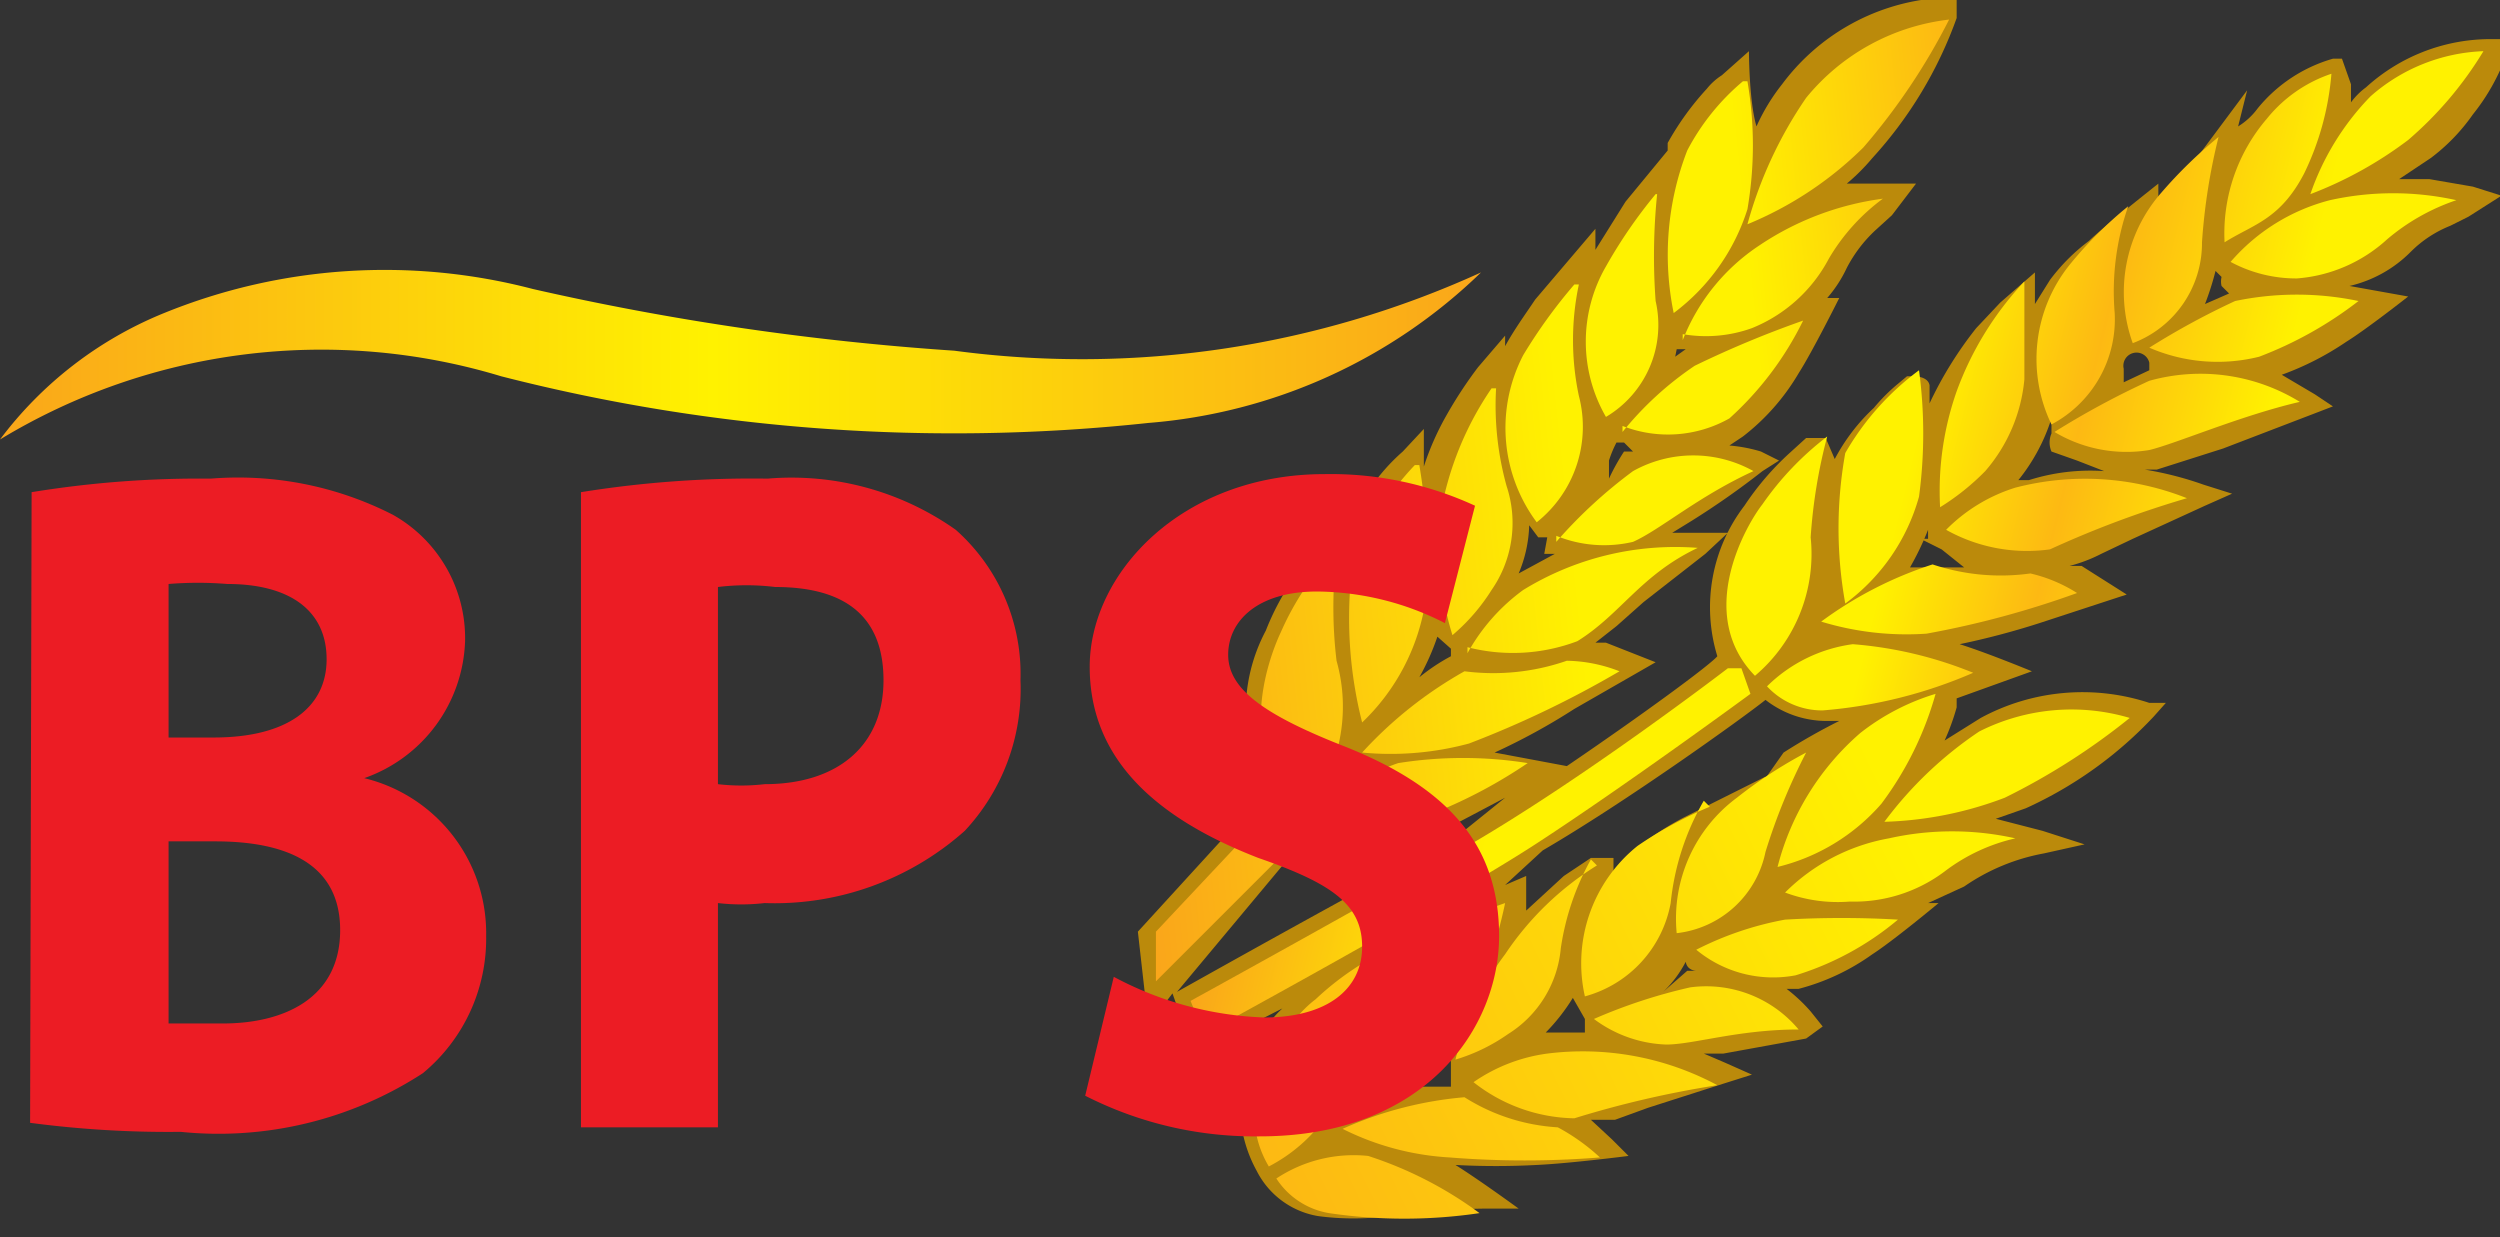 <svg xmlns="http://www.w3.org/2000/svg" xmlns:xlink="http://www.w3.org/1999/xlink" viewBox="0 0 16.61 8.22"><rect x="0" y="0" width="16.61" height="8.22" fill="#333333" stroke="none"/><defs><style>.cls-1{fill:#bb8a0b;}.cls-2{fill:url(#linear-gradient);}.cls-3{fill:url(#linear-gradient-2);}.cls-4{fill:url(#linear-gradient-3);}.cls-5{fill-rule:evenodd;fill:url(#linear-gradient-4);}.cls-6{fill:#ec1c24;}</style><linearGradient id="linear-gradient" x1="7.4" y1="3.65" x2="13.22" y2="3.03" gradientUnits="userSpaceOnUse"><stop offset="0" stop-color="#faa61a"/><stop offset="0.52" stop-color="#fff200"/><stop offset="0.75" stop-color="#fff200"/><stop offset="1" stop-color="#fdb913"/></linearGradient><linearGradient id="linear-gradient-2" x1="8.88" y1="2.77" x2="15.54" y2="4.43" gradientUnits="userSpaceOnUse"><stop offset="0" stop-color="#faa61a"/><stop offset="0.24" stop-color="#fff200"/><stop offset="0.55" stop-color="#fff200"/><stop offset="0.7" stop-color="#fdb913"/><stop offset="0.88" stop-color="#fff200"/><stop offset="1" stop-color="#fff200"/></linearGradient><linearGradient id="linear-gradient-3" x1="8.41" y1="7.74" x2="14.25" y2="4.89" gradientUnits="userSpaceOnUse"><stop offset="0" stop-color="#fdb913"/><stop offset="0.74" stop-color="#fff200"/><stop offset="1" stop-color="#fff200"/></linearGradient><linearGradient id="linear-gradient-4" x1="1692" y1="-1581.66" x2="1701.84" y2="-1581.66" gradientTransform="translate(-1692 1584)" gradientUnits="userSpaceOnUse"><stop offset="0" stop-color="#faa61a"/><stop offset="0.48" stop-color="#fff200"/><stop offset="1" stop-color="#faa61a"/></linearGradient></defs><g id="Layer_2" data-name="Layer 2"><g id="Layer_1-2" data-name="Layer 1"><path class="cls-1" d="M8.85,7.58h0Zm.77-.53-.19.17.21,0V7.05Zm.83-.42a1.3,1.3,0,0,1-.18.23l.26,0a.08.08,0,0,1,0,0l0-.09Zm.76-.18h.06s-.06,0-.07-.06l0,0h0v0a.75.75,0,0,1-.15.2ZM11.74,6h0ZM9,5.06l0,.05L9,5.06Zm.55-.83a1.59,1.59,0,0,1-.12.27,1.28,1.28,0,0,1,.21-.14l0-.05Zm.73-.66-.06,0-.06-.08a.88.88,0,0,1-.07.32l.24-.13-.07,0Zm.51-.63,0,0h-.05a.73.73,0,0,0-.05.12l0,.12A1.46,1.46,0,0,1,10.79,3l.06,0Zm.34-.57.07-.05h-.06ZM12,4.21l0,0,.07,0ZM12.15,4l0-.11,0,.15Zm.75-.35-.14-.07.05,0,0-.06a1.92,1.92,0,0,1-.12.25l.16,0,.2,0Zm1.21-1.17,0,.06.17-.08,0-.05,0,0A.07.07,0,0,0,14.11,2.45Zm.61-.68a1.87,1.87,0,0,1-.07.22l.16-.07.1,0-.1,0-.05-.05a.13.13,0,0,1,0-.06ZM10,5.88l.14-.06,0,.23.25-.23.18-.12.07,0,.08,0,0,.09.16-.16a2,2,0,0,1,.31-.2l.54-.27-.07.11L11.85,5a4.07,4.07,0,0,1,.37-.21h-.08a.66.66,0,0,1-.41-.14c-.15.12-.93.68-1.48,1ZM13.8,3.06,13.63,3a.15.15,0,0,1,0-.12v0l0,0,0-.1a1.25,1.25,0,0,1-.22.41l.07,0a1.35,1.35,0,0,1,.5-.06ZM7.63,6.81l-.07-.62.85-.93a1.14,1.14,0,0,1,0-1.07,1.71,1.71,0,0,1,.23-.41l.1-.13.14-.13,0,.11a1.4,1.4,0,0,1,.22-.38A1.28,1.28,0,0,1,9.32,3l.14-.15s0,.12,0,.25a1.82,1.82,0,0,1,.15-.34,2.85,2.85,0,0,1,.21-.32L10,2.23V2.3c.06-.11.14-.22.2-.31l.4-.47,0,.14.2-.32L11.08,1l0-.05a1.87,1.87,0,0,1,.26-.36.41.41,0,0,1,.1-.09l.18-.16s0,.33.05.5v0a1.31,1.31,0,0,1,.17-.28,1.43,1.43,0,0,1,1-.57L13,0l0,.12a2.75,2.75,0,0,1-.56.93,1.37,1.37,0,0,1-.17.17l.26,0h.2l-.16.21-.11.1a.92.92,0,0,0-.19.25.86.86,0,0,1-.13.2l.08,0s-.18.36-.27.5a1.47,1.47,0,0,1-.37.42l-.09.06A1,1,0,0,1,11.7,3l.12.06-.11.07a5.35,5.35,0,0,1-.47.33l-.13.08h.37l-.15.14L10.92,4l-.18.16-.14.11.07,0L11,4.4l-.54.31A4.22,4.22,0,0,1,9.93,5l.48.09c.5-.34.95-.67,1-.73a1.11,1.11,0,0,1,.18-1,1.86,1.86,0,0,1,.3-.35l.11-.1.05,0,.08,0,.06.14a1.28,1.28,0,0,1,.26-.34,1.21,1.21,0,0,1,.16-.16l.06-.05.05,0s.09,0,.1.06v.12a2.54,2.54,0,0,1,.31-.5l.16-.17.23-.2v.21l.1-.16a1.28,1.28,0,0,1,.26-.26c.08-.08.46-.38.46-.38l0,.12.21-.23L14.93.6l-.06.24A.46.46,0,0,0,15,.72a1,1,0,0,1,.5-.33l.06,0,.06.17s0,.08,0,.12a.47.47,0,0,1,.1-.1,1.23,1.23,0,0,1,.81-.32h.12l0,.11a1.38,1.38,0,0,1-.22.39,1.27,1.27,0,0,1-.28.29l-.21.14h.2l.29.05.19.06-.22.14-.12.06a.78.78,0,0,0-.26.17.84.84,0,0,1-.41.23l.39.07s-.28.22-.41.3a1.93,1.93,0,0,1-.43.22l.22.13.12.08-.13.05-.6.23-.44.14-.08,0a2.24,2.24,0,0,1,.39.1l.19.06-.18.08-.48.22-.21.1a1,1,0,0,1-.21.08l.08,0,.3.19-.58.19a5.18,5.18,0,0,1-.53.14c.19.06.48.18.48.18L13,4.64s0,0,0,.06a1.52,1.52,0,0,1-.08.22l.24-.15a1.42,1.42,0,0,1,1.12-.1l.11,0-.08.09a2.68,2.68,0,0,1-.85.61l-.2.07.31.08.28.09-.27.06a1.36,1.36,0,0,0-.53.22L12.81,6h.07s-.3.25-.44.34a1.48,1.48,0,0,1-.49.23h-.08a1.1,1.1,0,0,1,.16.15l.08.1L12,6.9l-.55.1-.13,0,.14.06.18.08-.19.06-.5.16-.22.08-.16,0,0,0,.14.13.11.11s-.39.05-.61.06a5.06,5.06,0,0,1-.54,0c.16.1.42.29.42.29l-.21,0c-.31,0-.5.05-.66.05a1.75,1.75,0,0,1-.46,0,.56.56,0,0,1-.41-.3v0A.89.89,0,0,1,8.52,6.7L7.93,7l-.14-.4Zm.19-.22c.25-.14,1.16-.65,1.82-1L10,5.3l-.36.19a1.79,1.79,0,0,1-.45.17.63.63,0,0,1-.51-.1Z"/><path class="cls-2" d="M8.46,5.36a.7.7,0,0,0,.22.16c-.23.23-1,1-1,1l0-.33Zm3.15-3.87A2.78,2.78,0,0,1,12,.65a1.44,1.44,0,0,1,.95-.52,4.21,4.21,0,0,1-.57.85A2.38,2.38,0,0,1,11.61,1.49Zm0-.95a2.51,2.51,0,0,1,0,.85,1.38,1.38,0,0,1-.49.69A1.92,1.92,0,0,1,11.21,1,1.52,1.52,0,0,1,11.58.54Zm-.6.75A4.07,4.07,0,0,0,11,2a.71.71,0,0,1-.33.77,1,1,0,0,1,0-1A3.27,3.27,0,0,1,11,1.29Zm-.52.6a1.78,1.78,0,0,0,0,.74.81.81,0,0,1-.28.84,1.05,1.05,0,0,1-.09-1.11A3.45,3.45,0,0,1,10.46,1.89Zm-.55.69a2,2,0,0,0,.07.65.78.78,0,0,1-.1.69,1.29,1.29,0,0,1-.26.3,2,2,0,0,1-.08-.8A2.11,2.11,0,0,1,9.91,2.58Zm-.51.51A3.65,3.65,0,0,1,9.47,4a1.41,1.41,0,0,1-.42.8,2.82,2.82,0,0,1-.07-1A1.83,1.83,0,0,1,9.4,3.09Zm-.55.59a3,3,0,0,0,0,.71,1.12,1.12,0,0,1-.2,1c-.49-.35-.26-1-.17-1.19A1.88,1.88,0,0,1,8.85,3.68ZM8.77,5.47a1,1,0,0,1,.52-.4,2.74,2.74,0,0,1,.86,0,3.28,3.28,0,0,1-.94.44A.52.52,0,0,1,8.77,5.47ZM9.05,5a2.73,2.73,0,0,1,.68-.54,1.49,1.49,0,0,0,.68-.07,1,1,0,0,1,.35.07,6.73,6.73,0,0,1-1,.48A2,2,0,0,1,9.05,5Zm.7-.66a1.29,1.29,0,0,1,.37-.42,1.93,1.93,0,0,1,1.16-.28c-.38.18-.51.44-.8.62A1.21,1.21,0,0,1,9.75,4.3Zm.59-.74a3.19,3.19,0,0,1,.51-.47.82.82,0,0,1,.8,0c-.37.17-.62.39-.8.47A.84.84,0,0,1,10.34,3.56Zm.44-.73a2.18,2.18,0,0,1,.48-.44,6.83,6.83,0,0,1,.72-.3,2.14,2.14,0,0,1-.49.65A.83.83,0,0,1,10.78,2.83Zm.4-.61a1.34,1.34,0,0,1,.51-.63,1.92,1.92,0,0,1,.82-.31,1.33,1.33,0,0,0-.36.4,1,1,0,0,1-.51.46A.9.9,0,0,1,11.18,2.22Z"/><path class="cls-3" d="M14.28,2.31A5.07,5.07,0,0,1,14.85,2a2,2,0,0,1,.82,0,2.56,2.56,0,0,1-.66.37A1.14,1.14,0,0,1,14.28,2.31Zm-.63.56a5.51,5.51,0,0,1,.63-.34,1.26,1.26,0,0,1,1,.14c-.39.09-.83.28-1,.32A.93.93,0,0,1,13.65,2.87Zm-.72.65a1.11,1.11,0,0,1,.46-.28,1.84,1.84,0,0,1,1.14.07,6.72,6.72,0,0,0-.91.34A1.1,1.1,0,0,1,12.93,3.52Zm-.83.61a2.58,2.58,0,0,1,.74-.38,1.43,1.43,0,0,0,.65.06,1,1,0,0,1,.31.13,6.15,6.15,0,0,1-1,.27A1.94,1.94,0,0,1,12.1,4.13Zm-.36.43a1,1,0,0,1,.57-.28,2.67,2.67,0,0,1,.8.19,3.13,3.13,0,0,1-1,.25A.5.5,0,0,1,11.74,4.56Zm.4-1.66a3.52,3.52,0,0,0-.11.67,1.06,1.06,0,0,1-.37.92c-.4-.41-.06-1,.05-1.14A2,2,0,0,1,12.14,2.9Zm.61-.44a3.17,3.17,0,0,1,0,.84,1.32,1.32,0,0,1-.49.71,2.81,2.81,0,0,1,0-1A1.8,1.8,0,0,1,12.75,2.46Zm.7-.59s0,.43,0,.65a1.08,1.08,0,0,1-.26.61,1.6,1.6,0,0,1-.3.24A2,2,0,0,1,13,2.6,2.13,2.13,0,0,1,13.45,1.87Zm.69-.5a1.72,1.72,0,0,0-.09.71.79.79,0,0,1-.42.74,1,1,0,0,1,.12-1.06A2.68,2.68,0,0,1,14.14,1.37Zm.6-.46a4,4,0,0,0-.11.7.71.71,0,0,1-.46.67,1,1,0,0,1,.19-1A3.06,3.06,0,0,1,14.74.91Zm.75-.42a1.86,1.86,0,0,1-.18.66c-.16.31-.34.34-.53.46a1.17,1.17,0,0,1,.28-.82A.93.93,0,0,1,15.49.49Zm-.14.8a1.74,1.74,0,0,1,.4-.65,1.2,1.2,0,0,1,.75-.3,2.44,2.44,0,0,1-.5.59A2.62,2.62,0,0,1,15.35,1.29Zm-.53.45a1.3,1.3,0,0,1,.66-.41,1.94,1.94,0,0,1,.84,0,1.4,1.4,0,0,0-.46.26,1,1,0,0,1-.6.26A.92.92,0,0,1,14.82,1.74ZM7.91,6.65s1-.55,1.79-1,1.78-1.21,1.78-1.21l.09,0,.06.17s-.83.61-1.43,1S8,6.87,8,6.87Z"/><path class="cls-4" d="M11.86,5.93a1.3,1.3,0,0,1,.69-.36,1.92,1.92,0,0,1,.84,0,1.22,1.22,0,0,0-.47.22,1,1,0,0,1-.63.2A1,1,0,0,1,11.86,5.93Zm.66-.47a2.56,2.56,0,0,1,.63-.6,1.36,1.36,0,0,1,1-.09,4.45,4.45,0,0,1-.83.53A2.43,2.43,0,0,1,12.52,5.46Zm.34-.85a2.21,2.21,0,0,1-.36.73,1.33,1.33,0,0,1-.69.42,1.75,1.75,0,0,1,.55-.89A1.52,1.52,0,0,1,12.86,4.61ZM12,5a4,4,0,0,0-.27.66.68.68,0,0,1-.59.54,1,1,0,0,1,.4-.9A3,3,0,0,1,12,5Zm-.68.32A1.7,1.7,0,0,0,11.1,6a.79.79,0,0,1-.57.62,1,1,0,0,1,.35-1A2.62,2.62,0,0,1,11.36,5.36Zm-.75.39a1.73,1.73,0,0,0-.2.59.75.75,0,0,1-.35.57,1.21,1.21,0,0,1-.35.17A1.9,1.9,0,0,1,10,6.34,2,2,0,0,1,10.61,5.75ZM10,6a3.1,3.1,0,0,1-.28.79A1.28,1.28,0,0,1,9,7.33a2.76,2.76,0,0,1,.33-.92A1.76,1.76,0,0,1,10,6Zm-.71.3A3.18,3.18,0,0,0,9,6.93a1.07,1.07,0,0,1-.57.82c-.29-.49.16-1,.31-1.11A1.91,1.91,0,0,1,9.24,6.3ZM8.48,7.83a.93.93,0,0,1,.61-.15,2.58,2.58,0,0,1,.74.38,3.41,3.41,0,0,1-1,0A.52.52,0,0,1,8.48,7.83Zm.44-.33a2.5,2.5,0,0,1,.81-.21,1.3,1.3,0,0,0,.62.2,1.34,1.34,0,0,1,.28.2,6.27,6.27,0,0,1-1,0A1.81,1.81,0,0,1,8.92,7.5Zm.87-.31A1.12,1.12,0,0,1,10.28,7a1.89,1.89,0,0,1,1.13.21,6.69,6.69,0,0,0-.95.22A1.11,1.11,0,0,1,9.79,7.19Zm.8-.42a3.56,3.56,0,0,1,.64-.21.8.8,0,0,1,.72.28c-.4,0-.7.1-.88.1A.85.85,0,0,1,10.59,6.77Zm.68-.46a2.14,2.14,0,0,1,.59-.2,6.51,6.51,0,0,1,.75,0,1.94,1.94,0,0,1-.68.37A.8.8,0,0,1,11.27,6.31Z"/><path class="cls-5" d="M0,2.92A4.12,4.12,0,0,1,3.33,2.5a12.11,12.11,0,0,0,4.3.31,3.58,3.58,0,0,0,2.21-1,6.39,6.39,0,0,1-3.5.52,18,18,0,0,1-2.8-.41,3.89,3.89,0,0,0-2.45.16A2.57,2.57,0,0,0,0,2.92Z"/><path class="cls-6" d="M.21,3.27A6.94,6.94,0,0,1,1.4,3.18a2.26,2.26,0,0,1,1.21.24.94.94,0,0,1,.48.84,1,1,0,0,1-.67.91h0a1.06,1.06,0,0,1,.81,1.05,1.16,1.16,0,0,1-.42.91,2.49,2.49,0,0,1-1.61.39,7,7,0,0,1-1-.06ZM1.12,4.9h.3c.49,0,.75-.2.75-.52s-.24-.5-.66-.5a2.41,2.41,0,0,0-.39,0Zm0,1.9h.36c.41,0,.78-.17.78-.62s-.37-.59-.83-.59H1.12Z"/><path class="cls-6" d="M3.86,3.27A7.16,7.16,0,0,1,5.1,3.18a1.89,1.89,0,0,1,1.25.34,1.28,1.28,0,0,1,.43,1,1.38,1.38,0,0,1-.37,1A1.9,1.9,0,0,1,5.08,6a1.35,1.35,0,0,1-.31,0V7.49H3.86Zm.91,1.94a1.33,1.33,0,0,0,.31,0c.49,0,.79-.26.79-.69s-.26-.62-.72-.62a1.57,1.57,0,0,0-.38,0Z"/><path class="cls-6" d="M7.4,6.49a2.28,2.28,0,0,0,1,.27c.42,0,.65-.19.65-.47s-.2-.42-.69-.59c-.67-.26-1.12-.65-1.12-1.27S7.85,3.15,8.8,3.15a2.29,2.29,0,0,1,1,.21l-.2.78a1.89,1.89,0,0,0-.85-.21c-.4,0-.59.2-.59.42s.22.39.75.6c.72.28,1.05.67,1.05,1.27S9.48,7.55,8.37,7.55a2.48,2.48,0,0,1-1.16-.27Z"/></g></g></svg>